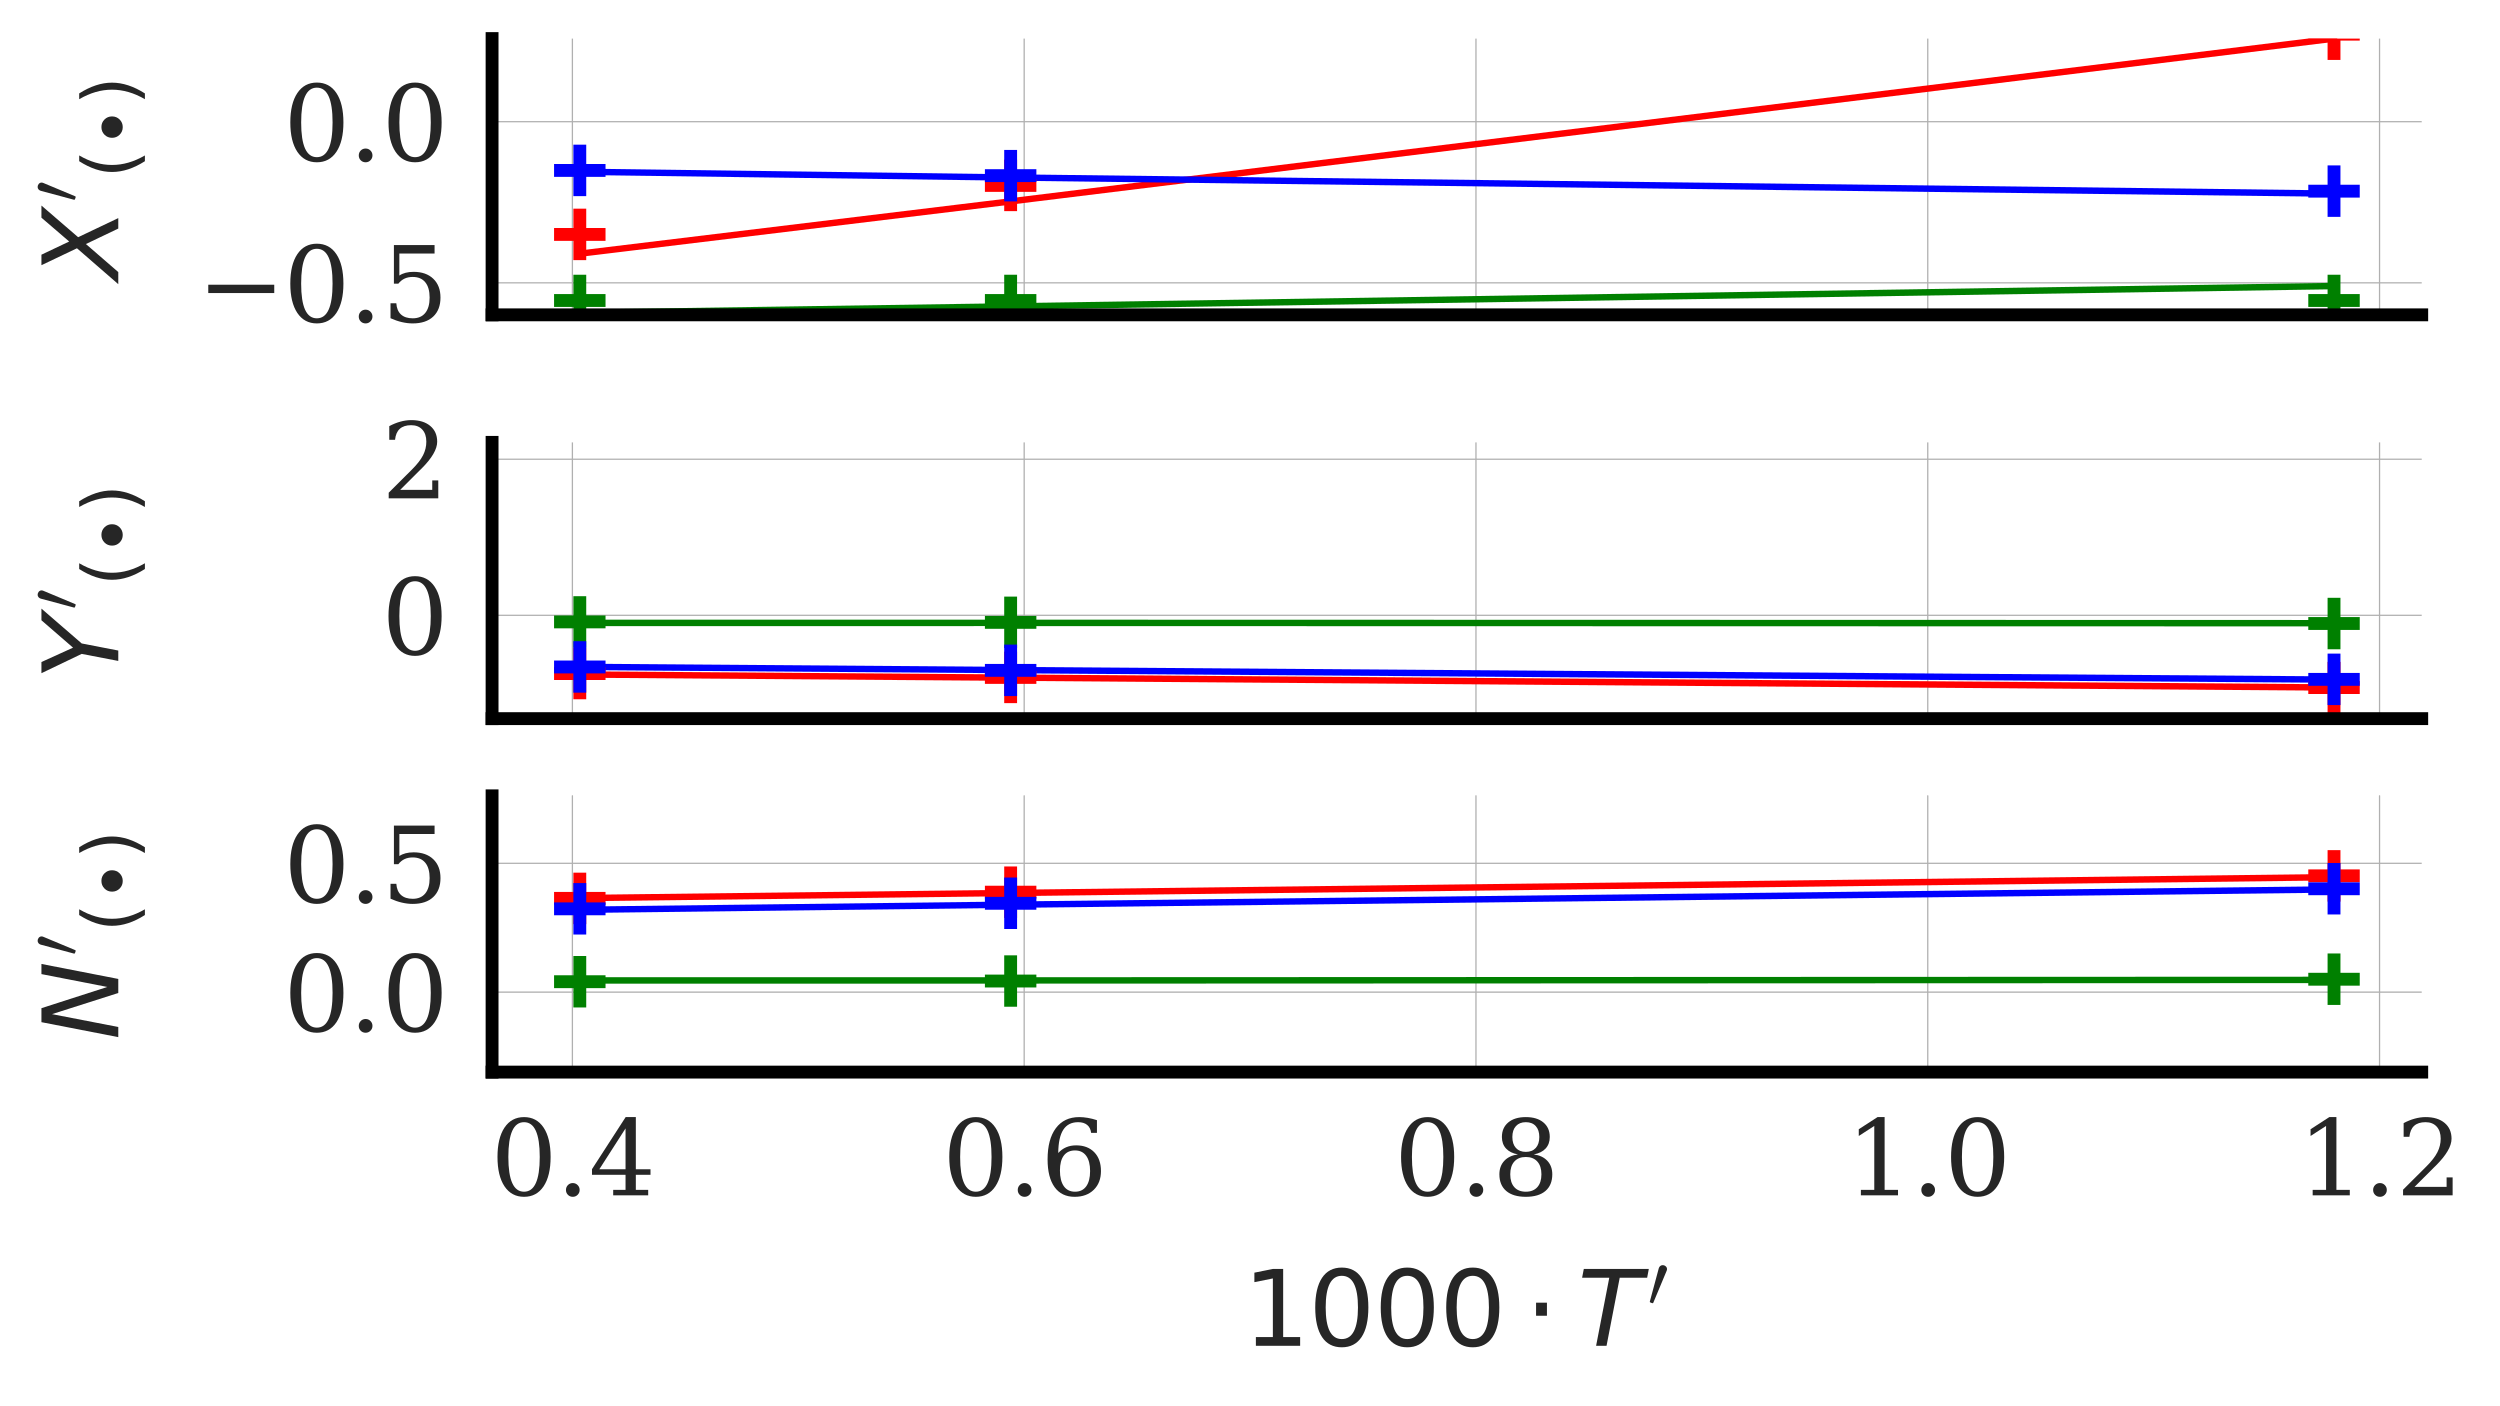 <?xml version="1.0" encoding="utf-8" standalone="no"?>
<!DOCTYPE svg PUBLIC "-//W3C//DTD SVG 1.1//EN"
  "http://www.w3.org/Graphics/SVG/1.1/DTD/svg11.dtd">
<svg xmlns:xlink="http://www.w3.org/1999/xlink" width="194.31pt" height="109.312pt" viewBox="0 0 194.31 109.312" xmlns="http://www.w3.org/2000/svg" version="1.1">
 <defs>
  <style type="text/css">*{stroke-linejoin: round; stroke-linecap: butt}</style>
 </defs>
 <g id="figure_1">
  <g id="patch_1">
   <path d="M 0 109.312 
L 194.31 109.312 
L 194.31 0 
L 0 0 
z
" style="fill: #ffffff"/>
  </g>
  <g id="axes_1">
   <g id="patch_2">
    <path d="M 38.246 24.471 
L 188.226 24.471 
L 188.226 3 
L 38.246 3 
z
" style="fill: #ffffff"/>
   </g>
   <g id="matplotlib.axis_1">
    <g id="xtick_1">
     <g id="line2d_1">
      <path d="M 44.489 24.471 
L 44.489 3 
" clip-path="url(#p64496171bb)" style="fill: none; stroke: #b0b0b0; stroke-width: 0.1; stroke-linecap: round"/>
     </g>
     <g id="line2d_2"/>
    </g>
    <g id="xtick_2">
     <g id="line2d_3">
      <path d="M 79.603 24.471 
L 79.603 3 
" clip-path="url(#p64496171bb)" style="fill: none; stroke: #b0b0b0; stroke-width: 0.1; stroke-linecap: round"/>
     </g>
     <g id="line2d_4"/>
    </g>
    <g id="xtick_3">
     <g id="line2d_5">
      <path d="M 114.718 24.471 
L 114.718 3 
" clip-path="url(#p64496171bb)" style="fill: none; stroke: #b0b0b0; stroke-width: 0.1; stroke-linecap: round"/>
     </g>
     <g id="line2d_6"/>
    </g>
    <g id="xtick_4">
     <g id="line2d_7">
      <path d="M 149.833 24.471 
L 149.833 3 
" clip-path="url(#p64496171bb)" style="fill: none; stroke: #b0b0b0; stroke-width: 0.1; stroke-linecap: round"/>
     </g>
     <g id="line2d_8"/>
    </g>
    <g id="xtick_5">
     <g id="line2d_9">
      <path d="M 184.948 24.471 
L 184.948 3 
" clip-path="url(#p64496171bb)" style="fill: none; stroke: #b0b0b0; stroke-width: 0.1; stroke-linecap: round"/>
     </g>
     <g id="line2d_10"/>
    </g>
   </g>
   <g id="matplotlib.axis_2">
    <g id="ytick_1">
     <g id="line2d_11">
      <path d="M 38.246 21.982 
L 188.226 21.982 
" clip-path="url(#p64496171bb)" style="fill: none; stroke: #b0b0b0; stroke-width: 0.1; stroke-linecap: round"/>
     </g>
     <g id="line2d_12"/>
     <g id="text_1">
      <!-- −0.5 -->
      <g style="fill: #262626" transform="translate(15.32 25.021) scale(0.08 -0.08)">
       <defs>
        <path id="DejaVuSerif-2212" d="M 678 2259 
L 4684 2259 
L 4684 1753 
L 678 1753 
L 678 2259 
z
" transform="scale(0.016)"/>
        <path id="DejaVuSerif-30" d="M 2034 219 
Q 2513 219 2750 744 
Q 2988 1269 2988 2328 
Q 2988 3391 2750 3916 
Q 2513 4441 2034 4441 
Q 1556 4441 1318 3916 
Q 1081 3391 1081 2328 
Q 1081 1269 1318 744 
Q 1556 219 2034 219 
z
M 2034 -91 
Q 1275 -91 848 546 
Q 422 1184 422 2328 
Q 422 3475 848 4112 
Q 1275 4750 2034 4750 
Q 2797 4750 3222 4112 
Q 3647 3475 3647 2328 
Q 3647 1184 3222 546 
Q 2797 -91 2034 -91 
z
" transform="scale(0.016)"/>
        <path id="DejaVuSerif-2e" d="M 603 325 
Q 603 500 722 622 
Q 841 744 1019 744 
Q 1191 744 1312 622 
Q 1434 500 1434 325 
Q 1434 153 1312 31 
Q 1191 -91 1019 -91 
Q 841 -91 722 29 
Q 603 150 603 325 
z
" transform="scale(0.016)"/>
        <path id="DejaVuSerif-35" d="M 3219 4666 
L 3219 4153 
L 1081 4153 
L 1081 2816 
Q 1244 2928 1461 2984 
Q 1678 3041 1947 3041 
Q 2703 3041 3140 2622 
Q 3578 2203 3578 1478 
Q 3578 738 3136 323 
Q 2694 -91 1894 -91 
Q 1572 -91 1234 -12 
Q 897 66 544 225 
L 544 1131 
L 897 1131 
Q 925 688 1179 453 
Q 1434 219 1894 219 
Q 2388 219 2653 544 
Q 2919 869 2919 1478 
Q 2919 2084 2655 2407 
Q 2391 2731 1894 2731 
Q 1613 2731 1398 2631 
Q 1184 2531 1019 2322 
L 750 2322 
L 750 4666 
L 3219 4666 
z
" transform="scale(0.016)"/>
       </defs>
       <use xlink:href="#DejaVuSerif-2212"/>
       <use xlink:href="#DejaVuSerif-30" x="83.789"/>
       <use xlink:href="#DejaVuSerif-2e" x="147.412"/>
       <use xlink:href="#DejaVuSerif-35" x="179.199"/>
      </g>
     </g>
    </g>
    <g id="ytick_2">
     <g id="line2d_13">
      <path d="M 38.246 9.458 
L 188.226 9.458 
" clip-path="url(#p64496171bb)" style="fill: none; stroke: #b0b0b0; stroke-width: 0.1; stroke-linecap: round"/>
     </g>
     <g id="line2d_14"/>
     <g id="text_2">
      <!-- 0.0 -->
      <g style="fill: #262626" transform="translate(22.024 12.497) scale(0.08 -0.08)">
       <use xlink:href="#DejaVuSerif-30"/>
       <use xlink:href="#DejaVuSerif-2e" x="63.623"/>
       <use xlink:href="#DejaVuSerif-30" x="95.41"/>
      </g>
     </g>
    </g>
    <g id="text_3">
     <!-- ${X'}_{(\bullet)}$ -->
     <g style="fill: #262626" transform="translate(9.24 21.736) rotate(-90) scale(0.08 -0.08)">
      <defs>
       <path id="DejaVuSans-Oblique-58" d="M 878 4666 
L 1516 4666 
L 2316 2981 
L 3763 4666 
L 4500 4666 
L 2578 2438 
L 3738 0 
L 3103 0 
L 2163 1966 
L 459 0 
L -275 0 
L 1906 2509 
L 878 4666 
z
" transform="scale(0.016)"/>
       <path id="Cmsy10-30" d="M 225 347 
Q 184 359 184 409 
L 966 3316 
Q 1003 3434 1093 3506 
Q 1184 3578 1300 3578 
Q 1450 3578 1564 3479 
Q 1678 3381 1678 3231 
Q 1678 3166 1644 3084 
L 488 319 
Q 466 275 428 275 
Q 394 275 320 306 
Q 247 338 225 347 
z
" transform="scale(0.016)"/>
       <path id="DejaVuSans-28" d="M 1984 4856 
Q 1566 4138 1362 3434 
Q 1159 2731 1159 2009 
Q 1159 1288 1364 580 
Q 1569 -128 1984 -844 
L 1484 -844 
Q 1016 -109 783 600 
Q 550 1309 550 2009 
Q 550 2706 781 3412 
Q 1013 4119 1484 4856 
L 1984 4856 
z
" transform="scale(0.016)"/>
       <path id="DejaVuSans-2219" d="M 1075 2006 
Q 1075 2394 1345 2661 
Q 1616 2928 2009 2928 
Q 2397 2928 2664 2661 
Q 2931 2394 2931 2006 
Q 2931 1616 2662 1347 
Q 2394 1078 2003 1078 
Q 1613 1078 1344 1347 
Q 1075 1616 1075 2006 
z
" transform="scale(0.016)"/>
       <path id="DejaVuSans-29" d="M 513 4856 
L 1013 4856 
Q 1481 4119 1714 3412 
Q 1947 2706 1947 2009 
Q 1947 1309 1714 600 
Q 1481 -109 1013 -844 
L 513 -844 
Q 928 -128 1133 580 
Q 1338 1288 1338 2009 
Q 1338 2731 1133 3434 
Q 928 4138 513 4856 
z
" transform="scale(0.016)"/>
      </defs>
      <use xlink:href="#DejaVuSans-Oblique-58" transform="translate(0 0.584)"/>
      <use xlink:href="#Cmsy10-30" transform="translate(75.523 38.866) scale(0.7)"/>
      <use xlink:href="#DejaVuSans-28" transform="translate(98.457 -15.822) scale(0.7)"/>
      <use xlink:href="#DejaVuSans-2219" transform="translate(125.767 -15.822) scale(0.7)"/>
      <use xlink:href="#DejaVuSans-29" transform="translate(169.585 -15.822) scale(0.7)"/>
     </g>
    </g>
   </g>
   <g id="line2d_15">
    <path d="M 45.064 19.716 
L 78.551 15.652 
L 181.409 3 
" clip-path="url(#p64496171bb)" style="fill: none; stroke: #ff0000; stroke-width: 0.5; stroke-linecap: round"/>
   </g>
   <g id="line2d_16">
    <path d="M 45.064 24.308 
L 78.551 23.813 
L 181.409 22.233 
" clip-path="url(#p64496171bb)" style="fill: none; stroke: #008000; stroke-width: 0.5; stroke-linecap: round"/>
   </g>
   <g id="line2d_17">
    <path d="M 45.064 13.351 
L 78.551 13.795 
L 181.409 15.049 
" clip-path="url(#p64496171bb)" style="fill: none; stroke: #0000ff; stroke-width: 0.5; stroke-linecap: round"/>
   </g>
   <g id="line2d_18">
    <defs>
     <path id="mbd0301ca3c" d="M -2 0 
L 2 0 
M 0 2 
L 0 -2 
" style="stroke: #ff0000"/>
    </defs>
    <g clip-path="url(#p64496171bb)">
     <use xlink:href="#mbd0301ca3c" x="45.064" y="18.221" style="fill: #ff0000; stroke: #ff0000"/>
     <use xlink:href="#mbd0301ca3c" x="78.551" y="14.411" style="fill: #ff0000; stroke: #ff0000"/>
     <use xlink:href="#mbd0301ca3c" x="181.409" y="2.657" style="fill: #ff0000; stroke: #ff0000"/>
    </g>
   </g>
   <g id="line2d_19">
    <defs>
     <path id="m418ad6622d" d="M -2 0 
L 2 0 
M 0 2 
L 0 -2 
" style="stroke: #008000"/>
    </defs>
    <g clip-path="url(#p64496171bb)">
     <use xlink:href="#m418ad6622d" x="45.064" y="23.354" style="fill: #008000; stroke: #008000"/>
     <use xlink:href="#m418ad6622d" x="78.551" y="23.354" style="fill: #008000; stroke: #008000"/>
     <use xlink:href="#m418ad6622d" x="181.409" y="23.354" style="fill: #008000; stroke: #008000"/>
    </g>
   </g>
   <g id="line2d_20">
    <defs>
     <path id="mf4fd6597d0" d="M -2 0 
L 2 0 
M 0 2 
L 0 -2 
" style="stroke: #0000ff"/>
    </defs>
    <g clip-path="url(#p64496171bb)">
     <use xlink:href="#mf4fd6597d0" x="45.064" y="13.245" style="fill: #0000ff; stroke: #0000ff"/>
     <use xlink:href="#mf4fd6597d0" x="78.551" y="13.653" style="fill: #0000ff; stroke: #0000ff"/>
     <use xlink:href="#mf4fd6597d0" x="181.409" y="14.856" style="fill: #0000ff; stroke: #0000ff"/>
    </g>
   </g>
   <g id="patch_3">
    <path d="M 38.246 24.471 
L 38.246 3 
" style="fill: none; stroke: #000000; stroke-linejoin: miter; stroke-linecap: square"/>
   </g>
   <g id="patch_4">
    <path d="M 38.246 24.471 
L 188.226 24.471 
" style="fill: none; stroke: #000000; stroke-linejoin: miter; stroke-linecap: square"/>
   </g>
  </g>
  <g id="axes_2">
   <g id="patch_5">
    <path d="M 38.246 55.855 
L 188.226 55.855 
L 188.226 34.384 
L 38.246 34.384 
z
" style="fill: #ffffff"/>
   </g>
   <g id="matplotlib.axis_3">
    <g id="xtick_6">
     <g id="line2d_21">
      <path d="M 44.489 55.855 
L 44.489 34.384 
" clip-path="url(#p9b24442da7)" style="fill: none; stroke: #b0b0b0; stroke-width: 0.1; stroke-linecap: round"/>
     </g>
     <g id="line2d_22"/>
    </g>
    <g id="xtick_7">
     <g id="line2d_23">
      <path d="M 79.603 55.855 
L 79.603 34.384 
" clip-path="url(#p9b24442da7)" style="fill: none; stroke: #b0b0b0; stroke-width: 0.1; stroke-linecap: round"/>
     </g>
     <g id="line2d_24"/>
    </g>
    <g id="xtick_8">
     <g id="line2d_25">
      <path d="M 114.718 55.855 
L 114.718 34.384 
" clip-path="url(#p9b24442da7)" style="fill: none; stroke: #b0b0b0; stroke-width: 0.1; stroke-linecap: round"/>
     </g>
     <g id="line2d_26"/>
    </g>
    <g id="xtick_9">
     <g id="line2d_27">
      <path d="M 149.833 55.855 
L 149.833 34.384 
" clip-path="url(#p9b24442da7)" style="fill: none; stroke: #b0b0b0; stroke-width: 0.1; stroke-linecap: round"/>
     </g>
     <g id="line2d_28"/>
    </g>
    <g id="xtick_10">
     <g id="line2d_29">
      <path d="M 184.948 55.855 
L 184.948 34.384 
" clip-path="url(#p9b24442da7)" style="fill: none; stroke: #b0b0b0; stroke-width: 0.1; stroke-linecap: round"/>
     </g>
     <g id="line2d_30"/>
    </g>
   </g>
   <g id="matplotlib.axis_4">
    <g id="ytick_3">
     <g id="line2d_31">
      <path d="M 38.246 47.823 
L 188.226 47.823 
" clip-path="url(#p9b24442da7)" style="fill: none; stroke: #b0b0b0; stroke-width: 0.1; stroke-linecap: round"/>
     </g>
     <g id="line2d_32"/>
     <g id="text_4">
      <!-- 0 -->
      <g style="fill: #262626" transform="translate(29.656 50.862) scale(0.08 -0.08)">
       <use xlink:href="#DejaVuSerif-30"/>
      </g>
     </g>
    </g>
    <g id="ytick_4">
     <g id="line2d_33">
      <path d="M 38.246 35.692 
L 188.226 35.692 
" clip-path="url(#p9b24442da7)" style="fill: none; stroke: #b0b0b0; stroke-width: 0.1; stroke-linecap: round"/>
     </g>
     <g id="line2d_34"/>
     <g id="text_5">
      <!-- 2 -->
      <g style="fill: #262626" transform="translate(29.656 38.732) scale(0.08 -0.08)">
       <defs>
        <path id="DejaVuSerif-32" d="M 819 3553 
L 469 3553 
L 469 4384 
Q 803 4563 1142 4656 
Q 1481 4750 1806 4750 
Q 2534 4750 2956 4397 
Q 3378 4044 3378 3438 
Q 3378 2753 2422 1800 
Q 2347 1728 2309 1691 
L 1131 513 
L 3078 513 
L 3078 1088 
L 3444 1088 
L 3444 0 
L 434 0 
L 434 341 
L 1850 1753 
Q 2319 2222 2519 2614 
Q 2719 3006 2719 3438 
Q 2719 3909 2473 4175 
Q 2228 4441 1797 4441 
Q 1350 4441 1106 4219 
Q 863 3997 819 3553 
z
" transform="scale(0.016)"/>
       </defs>
       <use xlink:href="#DejaVuSerif-32"/>
      </g>
     </g>
    </g>
    <g id="text_6">
     <!-- ${Y'}_{(\bullet)}$ -->
     <g style="fill: #262626" transform="translate(9.24 52.839) rotate(-90) scale(0.08 -0.08)">
      <defs>
       <path id="DejaVuSans-Oblique-59" d="M 403 4666 
L 1081 4666 
L 1953 2747 
L 3616 4666 
L 4325 4666 
L 2209 2222 
L 1778 0 
L 1147 0 
L 1575 2222 
L 403 4666 
z
" transform="scale(0.016)"/>
      </defs>
      <use xlink:href="#DejaVuSans-Oblique-59" transform="translate(0 0.584)"/>
      <use xlink:href="#Cmsy10-30" transform="translate(68.101 38.866) scale(0.7)"/>
      <use xlink:href="#DejaVuSans-28" transform="translate(91.035 -15.822) scale(0.7)"/>
      <use xlink:href="#DejaVuSans-2219" transform="translate(118.345 -15.822) scale(0.7)"/>
      <use xlink:href="#DejaVuSans-29" transform="translate(162.163 -15.822) scale(0.7)"/>
     </g>
    </g>
   </g>
   <g id="line2d_35">
    <path d="M 45.064 52.424 
L 78.551 52.67 
L 181.409 53.436 
" clip-path="url(#p9b24442da7)" style="fill: none; stroke: #ff0000; stroke-width: 0.5; stroke-linecap: round"/>
   </g>
   <g id="line2d_36">
    <path d="M 45.064 48.415 
L 78.551 48.413 
L 181.409 48.437 
" clip-path="url(#p9b24442da7)" style="fill: none; stroke: #008000; stroke-width: 0.5; stroke-linecap: round"/>
   </g>
   <g id="line2d_37">
    <path d="M 45.064 51.832 
L 78.551 52.08 
L 181.409 52.821 
" clip-path="url(#p9b24442da7)" style="fill: none; stroke: #0000ff; stroke-width: 0.5; stroke-linecap: round"/>
   </g>
   <g id="line2d_38">
    <g clip-path="url(#p9b24442da7)">
     <use xlink:href="#mbd0301ca3c" x="45.064" y="52.352" style="fill: #ff0000; stroke: #ff0000"/>
     <use xlink:href="#mbd0301ca3c" x="78.551" y="52.651" style="fill: #ff0000; stroke: #ff0000"/>
     <use xlink:href="#mbd0301ca3c" x="181.409" y="53.442" style="fill: #ff0000; stroke: #ff0000"/>
    </g>
   </g>
   <g id="line2d_39">
    <g clip-path="url(#p9b24442da7)">
     <use xlink:href="#m418ad6622d" x="45.064" y="48.337" style="fill: #008000; stroke: #008000"/>
     <use xlink:href="#m418ad6622d" x="78.551" y="48.371" style="fill: #008000; stroke: #008000"/>
     <use xlink:href="#m418ad6622d" x="181.409" y="48.461" style="fill: #008000; stroke: #008000"/>
    </g>
   </g>
   <g id="line2d_40">
    <g clip-path="url(#p9b24442da7)">
     <use xlink:href="#mf4fd6597d0" x="45.064" y="51.837" style="fill: #0000ff; stroke: #0000ff"/>
     <use xlink:href="#mf4fd6597d0" x="78.551" y="52.103" style="fill: #0000ff; stroke: #0000ff"/>
     <use xlink:href="#mf4fd6597d0" x="181.409" y="52.803" style="fill: #0000ff; stroke: #0000ff"/>
    </g>
   </g>
   <g id="patch_6">
    <path d="M 38.246 55.855 
L 38.246 34.384 
" style="fill: none; stroke: #000000; stroke-linejoin: miter; stroke-linecap: square"/>
   </g>
   <g id="patch_7">
    <path d="M 38.246 55.855 
L 188.226 55.855 
" style="fill: none; stroke: #000000; stroke-linejoin: miter; stroke-linecap: square"/>
   </g>
  </g>
  <g id="axes_3">
   <g id="patch_8">
    <path d="M 38.246 83.326 
L 188.226 83.326 
L 188.226 61.855 
L 38.246 61.855 
z
" style="fill: #ffffff"/>
   </g>
   <g id="matplotlib.axis_5">
    <g id="xtick_11">
     <g id="line2d_41">
      <path d="M 44.489 83.326 
L 44.489 61.855 
" clip-path="url(#p23cc115031)" style="fill: none; stroke: #b0b0b0; stroke-width: 0.1; stroke-linecap: round"/>
     </g>
     <g id="line2d_42"/>
     <g id="text_7">
      <!-- 0.4 -->
      <g style="fill: #262626" transform="translate(38.127 92.905) scale(0.08 -0.08)">
       <defs>
        <path id="DejaVuSerif-34" d="M 2234 1581 
L 2234 4063 
L 641 1581 
L 2234 1581 
z
M 3609 0 
L 1484 0 
L 1484 331 
L 2234 331 
L 2234 1247 
L 197 1247 
L 197 1588 
L 2241 4750 
L 2859 4750 
L 2859 1581 
L 3750 1581 
L 3750 1247 
L 2859 1247 
L 2859 331 
L 3609 331 
L 3609 0 
z
" transform="scale(0.016)"/>
       </defs>
       <use xlink:href="#DejaVuSerif-30"/>
       <use xlink:href="#DejaVuSerif-2e" x="63.623"/>
       <use xlink:href="#DejaVuSerif-34" x="95.41"/>
      </g>
     </g>
    </g>
    <g id="xtick_12">
     <g id="line2d_43">
      <path d="M 79.603 83.326 
L 79.603 61.855 
" clip-path="url(#p23cc115031)" style="fill: none; stroke: #b0b0b0; stroke-width: 0.1; stroke-linecap: round"/>
     </g>
     <g id="line2d_44"/>
     <g id="text_8">
      <!-- 0.6 -->
      <g style="fill: #262626" transform="translate(73.242 92.905) scale(0.08 -0.08)">
       <defs>
        <path id="DejaVuSerif-36" d="M 2094 219 
Q 2534 219 2771 542 
Q 3009 866 3009 1472 
Q 3009 2078 2771 2401 
Q 2534 2725 2094 2725 
Q 1647 2725 1412 2412 
Q 1178 2100 1178 1509 
Q 1178 888 1415 553 
Q 1653 219 2094 219 
z
M 1075 2569 
Q 1288 2803 1556 2918 
Q 1825 3034 2163 3034 
Q 2859 3034 3264 2615 
Q 3669 2197 3669 1472 
Q 3669 763 3233 336 
Q 2797 -91 2069 -91 
Q 1278 -91 853 498 
Q 428 1088 428 2181 
Q 428 3406 931 4078 
Q 1434 4750 2350 4750 
Q 2597 4750 2869 4703 
Q 3141 4656 3425 4563 
L 3425 3794 
L 3072 3794 
Q 3034 4109 2831 4275 
Q 2628 4441 2284 4441 
Q 1678 4441 1381 3981 
Q 1084 3522 1075 2569 
z
" transform="scale(0.016)"/>
       </defs>
       <use xlink:href="#DejaVuSerif-30"/>
       <use xlink:href="#DejaVuSerif-2e" x="63.623"/>
       <use xlink:href="#DejaVuSerif-36" x="95.41"/>
      </g>
     </g>
    </g>
    <g id="xtick_13">
     <g id="line2d_45">
      <path d="M 114.718 83.326 
L 114.718 61.855 
" clip-path="url(#p23cc115031)" style="fill: none; stroke: #b0b0b0; stroke-width: 0.1; stroke-linecap: round"/>
     </g>
     <g id="line2d_46"/>
     <g id="text_9">
      <!-- 0.8 -->
      <g style="fill: #262626" transform="translate(108.357 92.905) scale(0.08 -0.08)">
       <defs>
        <path id="DejaVuSerif-38" d="M 2981 1275 
Q 2981 1775 2732 2051 
Q 2484 2328 2034 2328 
Q 1584 2328 1336 2051 
Q 1088 1775 1088 1275 
Q 1088 772 1336 495 
Q 1584 219 2034 219 
Q 2484 219 2732 495 
Q 2981 772 2981 1275 
z
M 2853 3541 
Q 2853 3966 2637 4203 
Q 2422 4441 2034 4441 
Q 1650 4441 1433 4203 
Q 1216 3966 1216 3541 
Q 1216 3113 1433 2875 
Q 1650 2638 2034 2638 
Q 2422 2638 2637 2875 
Q 2853 3113 2853 3541 
z
M 2516 2484 
Q 3047 2413 3344 2092 
Q 3641 1772 3641 1275 
Q 3641 619 3225 264 
Q 2809 -91 2034 -91 
Q 1263 -91 845 264 
Q 428 619 428 1275 
Q 428 1772 725 2092 
Q 1022 2413 1556 2484 
Q 1084 2569 832 2842 
Q 581 3116 581 3541 
Q 581 4103 968 4426 
Q 1356 4750 2034 4750 
Q 2713 4750 3100 4426 
Q 3488 4103 3488 3541 
Q 3488 3116 3236 2842 
Q 2984 2569 2516 2484 
z
" transform="scale(0.016)"/>
       </defs>
       <use xlink:href="#DejaVuSerif-30"/>
       <use xlink:href="#DejaVuSerif-2e" x="63.623"/>
       <use xlink:href="#DejaVuSerif-38" x="95.41"/>
      </g>
     </g>
    </g>
    <g id="xtick_14">
     <g id="line2d_47">
      <path d="M 149.833 83.326 
L 149.833 61.855 
" clip-path="url(#p23cc115031)" style="fill: none; stroke: #b0b0b0; stroke-width: 0.1; stroke-linecap: round"/>
     </g>
     <g id="line2d_48"/>
     <g id="text_10">
      <!-- 1.0 -->
      <g style="fill: #262626" transform="translate(143.472 92.905) scale(0.08 -0.08)">
       <defs>
        <path id="DejaVuSerif-31" d="M 909 0 
L 909 331 
L 1722 331 
L 1722 4213 
L 781 3603 
L 781 4013 
L 1919 4750 
L 2350 4750 
L 2350 331 
L 3163 331 
L 3163 0 
L 909 0 
z
" transform="scale(0.016)"/>
       </defs>
       <use xlink:href="#DejaVuSerif-31"/>
       <use xlink:href="#DejaVuSerif-2e" x="63.623"/>
       <use xlink:href="#DejaVuSerif-30" x="95.41"/>
      </g>
     </g>
    </g>
    <g id="xtick_15">
     <g id="line2d_49">
      <path d="M 184.948 83.326 
L 184.948 61.855 
" clip-path="url(#p23cc115031)" style="fill: none; stroke: #b0b0b0; stroke-width: 0.1; stroke-linecap: round"/>
     </g>
     <g id="line2d_50"/>
     <g id="text_11">
      <!-- 1.2 -->
      <g style="fill: #262626" transform="translate(178.587 92.905) scale(0.08 -0.08)">
       <use xlink:href="#DejaVuSerif-31"/>
       <use xlink:href="#DejaVuSerif-2e" x="63.623"/>
       <use xlink:href="#DejaVuSerif-32" x="95.41"/>
      </g>
     </g>
    </g>
    <g id="text_12">
     <!-- $1000 \cdot T'$ -->
     <g style="fill: #262626" transform="translate(96.596 104.648) scale(0.08 -0.08)">
      <defs>
       <path id="DejaVuSans-31" d="M 794 531 
L 1825 531 
L 1825 4091 
L 703 3866 
L 703 4441 
L 1819 4666 
L 2450 4666 
L 2450 531 
L 3481 531 
L 3481 0 
L 794 0 
L 794 531 
z
" transform="scale(0.016)"/>
       <path id="DejaVuSans-30" d="M 2034 4250 
Q 1547 4250 1301 3770 
Q 1056 3291 1056 2328 
Q 1056 1369 1301 889 
Q 1547 409 2034 409 
Q 2525 409 2770 889 
Q 3016 1369 3016 2328 
Q 3016 3291 2770 3770 
Q 2525 4250 2034 4250 
z
M 2034 4750 
Q 2819 4750 3233 4129 
Q 3647 3509 3647 2328 
Q 3647 1150 3233 529 
Q 2819 -91 2034 -91 
Q 1250 -91 836 529 
Q 422 1150 422 2328 
Q 422 3509 836 4129 
Q 1250 4750 2034 4750 
z
" transform="scale(0.016)"/>
       <path id="DejaVuSans-22c5" d="M 684 2619 
L 1344 2619 
L 1344 1825 
L 684 1825 
L 684 2619 
z
" transform="scale(0.016)"/>
       <path id="DejaVuSans-Oblique-54" d="M 378 4666 
L 4325 4666 
L 4225 4134 
L 2559 4134 
L 1759 0 
L 1125 0 
L 1925 4134 
L 275 4134 
L 378 4666 
z
" transform="scale(0.016)"/>
      </defs>
      <use xlink:href="#DejaVuSans-31" transform="translate(0 0.584)"/>
      <use xlink:href="#DejaVuSans-30" transform="translate(63.623 0.584)"/>
      <use xlink:href="#DejaVuSans-30" transform="translate(127.246 0.584)"/>
      <use xlink:href="#DejaVuSans-30" transform="translate(190.869 0.584)"/>
      <use xlink:href="#DejaVuSans-22c5" transform="translate(273.975 0.584)"/>
      <use xlink:href="#DejaVuSans-Oblique-54" transform="translate(325.244 0.584)"/>
      <use xlink:href="#Cmsy10-30" transform="translate(393.345 38.866) scale(0.7)"/>
     </g>
    </g>
   </g>
   <g id="matplotlib.axis_6">
    <g id="ytick_5">
     <g id="line2d_51">
      <path d="M 38.246 77.113 
L 188.226 77.113 
" clip-path="url(#p23cc115031)" style="fill: none; stroke: #b0b0b0; stroke-width: 0.1; stroke-linecap: round"/>
     </g>
     <g id="line2d_52"/>
     <g id="text_13">
      <!-- 0.0 -->
      <g style="fill: #262626" transform="translate(22.024 80.153) scale(0.08 -0.08)">
       <use xlink:href="#DejaVuSerif-30"/>
       <use xlink:href="#DejaVuSerif-2e" x="63.623"/>
       <use xlink:href="#DejaVuSerif-30" x="95.41"/>
      </g>
     </g>
    </g>
    <g id="ytick_6">
     <g id="line2d_53">
      <path d="M 38.246 67.099 
L 188.226 67.099 
" clip-path="url(#p23cc115031)" style="fill: none; stroke: #b0b0b0; stroke-width: 0.1; stroke-linecap: round"/>
     </g>
     <g id="line2d_54"/>
     <g id="text_14">
      <!-- 0.5 -->
      <g style="fill: #262626" transform="translate(22.024 70.139) scale(0.08 -0.08)">
       <use xlink:href="#DejaVuSerif-30"/>
       <use xlink:href="#DejaVuSerif-2e" x="63.623"/>
       <use xlink:href="#DejaVuSerif-35" x="95.41"/>
      </g>
     </g>
    </g>
    <g id="text_15">
     <!-- ${N'}_{(\bullet)}$ -->
     <g style="fill: #262626" transform="translate(9.24 80.831) rotate(-90) scale(0.08 -0.08)">
      <defs>
       <path id="DejaVuSans-Oblique-4e" d="M 1081 4666 
L 1931 4666 
L 3219 666 
L 4000 4666 
L 4616 4666 
L 3706 0 
L 2853 0 
L 1569 4025 
L 788 0 
L 172 0 
L 1081 4666 
z
" transform="scale(0.016)"/>
      </defs>
      <use xlink:href="#DejaVuSans-Oblique-4e" transform="translate(0 0.584)"/>
      <use xlink:href="#Cmsy10-30" transform="translate(81.821 38.866) scale(0.7)"/>
      <use xlink:href="#DejaVuSans-28" transform="translate(104.756 -15.822) scale(0.7)"/>
      <use xlink:href="#DejaVuSans-2219" transform="translate(132.066 -15.822) scale(0.7)"/>
      <use xlink:href="#DejaVuSans-29" transform="translate(175.884 -15.822) scale(0.7)"/>
     </g>
    </g>
   </g>
   <g id="line2d_55">
    <path d="M 45.064 69.803 
L 78.551 69.406 
L 181.409 68.178 
" clip-path="url(#p23cc115031)" style="fill: none; stroke: #ff0000; stroke-width: 0.5; stroke-linecap: round"/>
   </g>
   <g id="line2d_56">
    <path d="M 45.064 76.202 
L 78.551 76.203 
L 181.409 76.162 
" clip-path="url(#p23cc115031)" style="fill: none; stroke: #008000; stroke-width: 0.5; stroke-linecap: round"/>
   </g>
   <g id="line2d_57">
    <path d="M 45.064 70.714 
L 78.551 70.317 
L 181.409 69.129 
" clip-path="url(#p23cc115031)" style="fill: none; stroke: #0000ff; stroke-width: 0.5; stroke-linecap: round"/>
   </g>
   <g id="line2d_58">
    <g clip-path="url(#p23cc115031)">
     <use xlink:href="#mbd0301ca3c" x="45.064" y="69.827" style="fill: #ff0000; stroke: #ff0000"/>
     <use xlink:href="#mbd0301ca3c" x="78.551" y="69.345" style="fill: #ff0000; stroke: #ff0000"/>
     <use xlink:href="#mbd0301ca3c" x="181.409" y="68.074" style="fill: #ff0000; stroke: #ff0000"/>
    </g>
   </g>
   <g id="line2d_59">
    <g clip-path="url(#p23cc115031)">
     <use xlink:href="#m418ad6622d" x="45.064" y="76.304" style="fill: #008000; stroke: #008000"/>
     <use xlink:href="#m418ad6622d" x="78.551" y="76.25" style="fill: #008000; stroke: #008000"/>
     <use xlink:href="#m418ad6622d" x="181.409" y="76.109" style="fill: #008000; stroke: #008000"/>
    </g>
   </g>
   <g id="line2d_60">
    <g clip-path="url(#p23cc115031)">
     <use xlink:href="#mf4fd6597d0" x="45.064" y="70.636" style="fill: #0000ff; stroke: #0000ff"/>
     <use xlink:href="#mf4fd6597d0" x="78.551" y="70.208" style="fill: #0000ff; stroke: #0000ff"/>
     <use xlink:href="#mf4fd6597d0" x="181.409" y="69.078" style="fill: #0000ff; stroke: #0000ff"/>
    </g>
   </g>
   <g id="patch_9">
    <path d="M 38.246 83.326 
L 38.246 61.855 
" style="fill: none; stroke: #000000; stroke-linejoin: miter; stroke-linecap: square"/>
   </g>
   <g id="patch_10">
    <path d="M 38.246 83.326 
L 188.226 83.326 
" style="fill: none; stroke: #000000; stroke-linejoin: miter; stroke-linecap: square"/>
   </g>
  </g>
 </g>
 <defs>
  <clipPath id="p64496171bb">
   <rect x="38.246" y="3" width="149.98" height="21.471"/>
  </clipPath>
  <clipPath id="p9b24442da7">
   <rect x="38.246" y="34.384" width="149.98" height="21.471"/>
  </clipPath>
  <clipPath id="p23cc115031">
   <rect x="38.246" y="61.855" width="149.98" height="21.471"/>
  </clipPath>
 </defs>
</svg>
